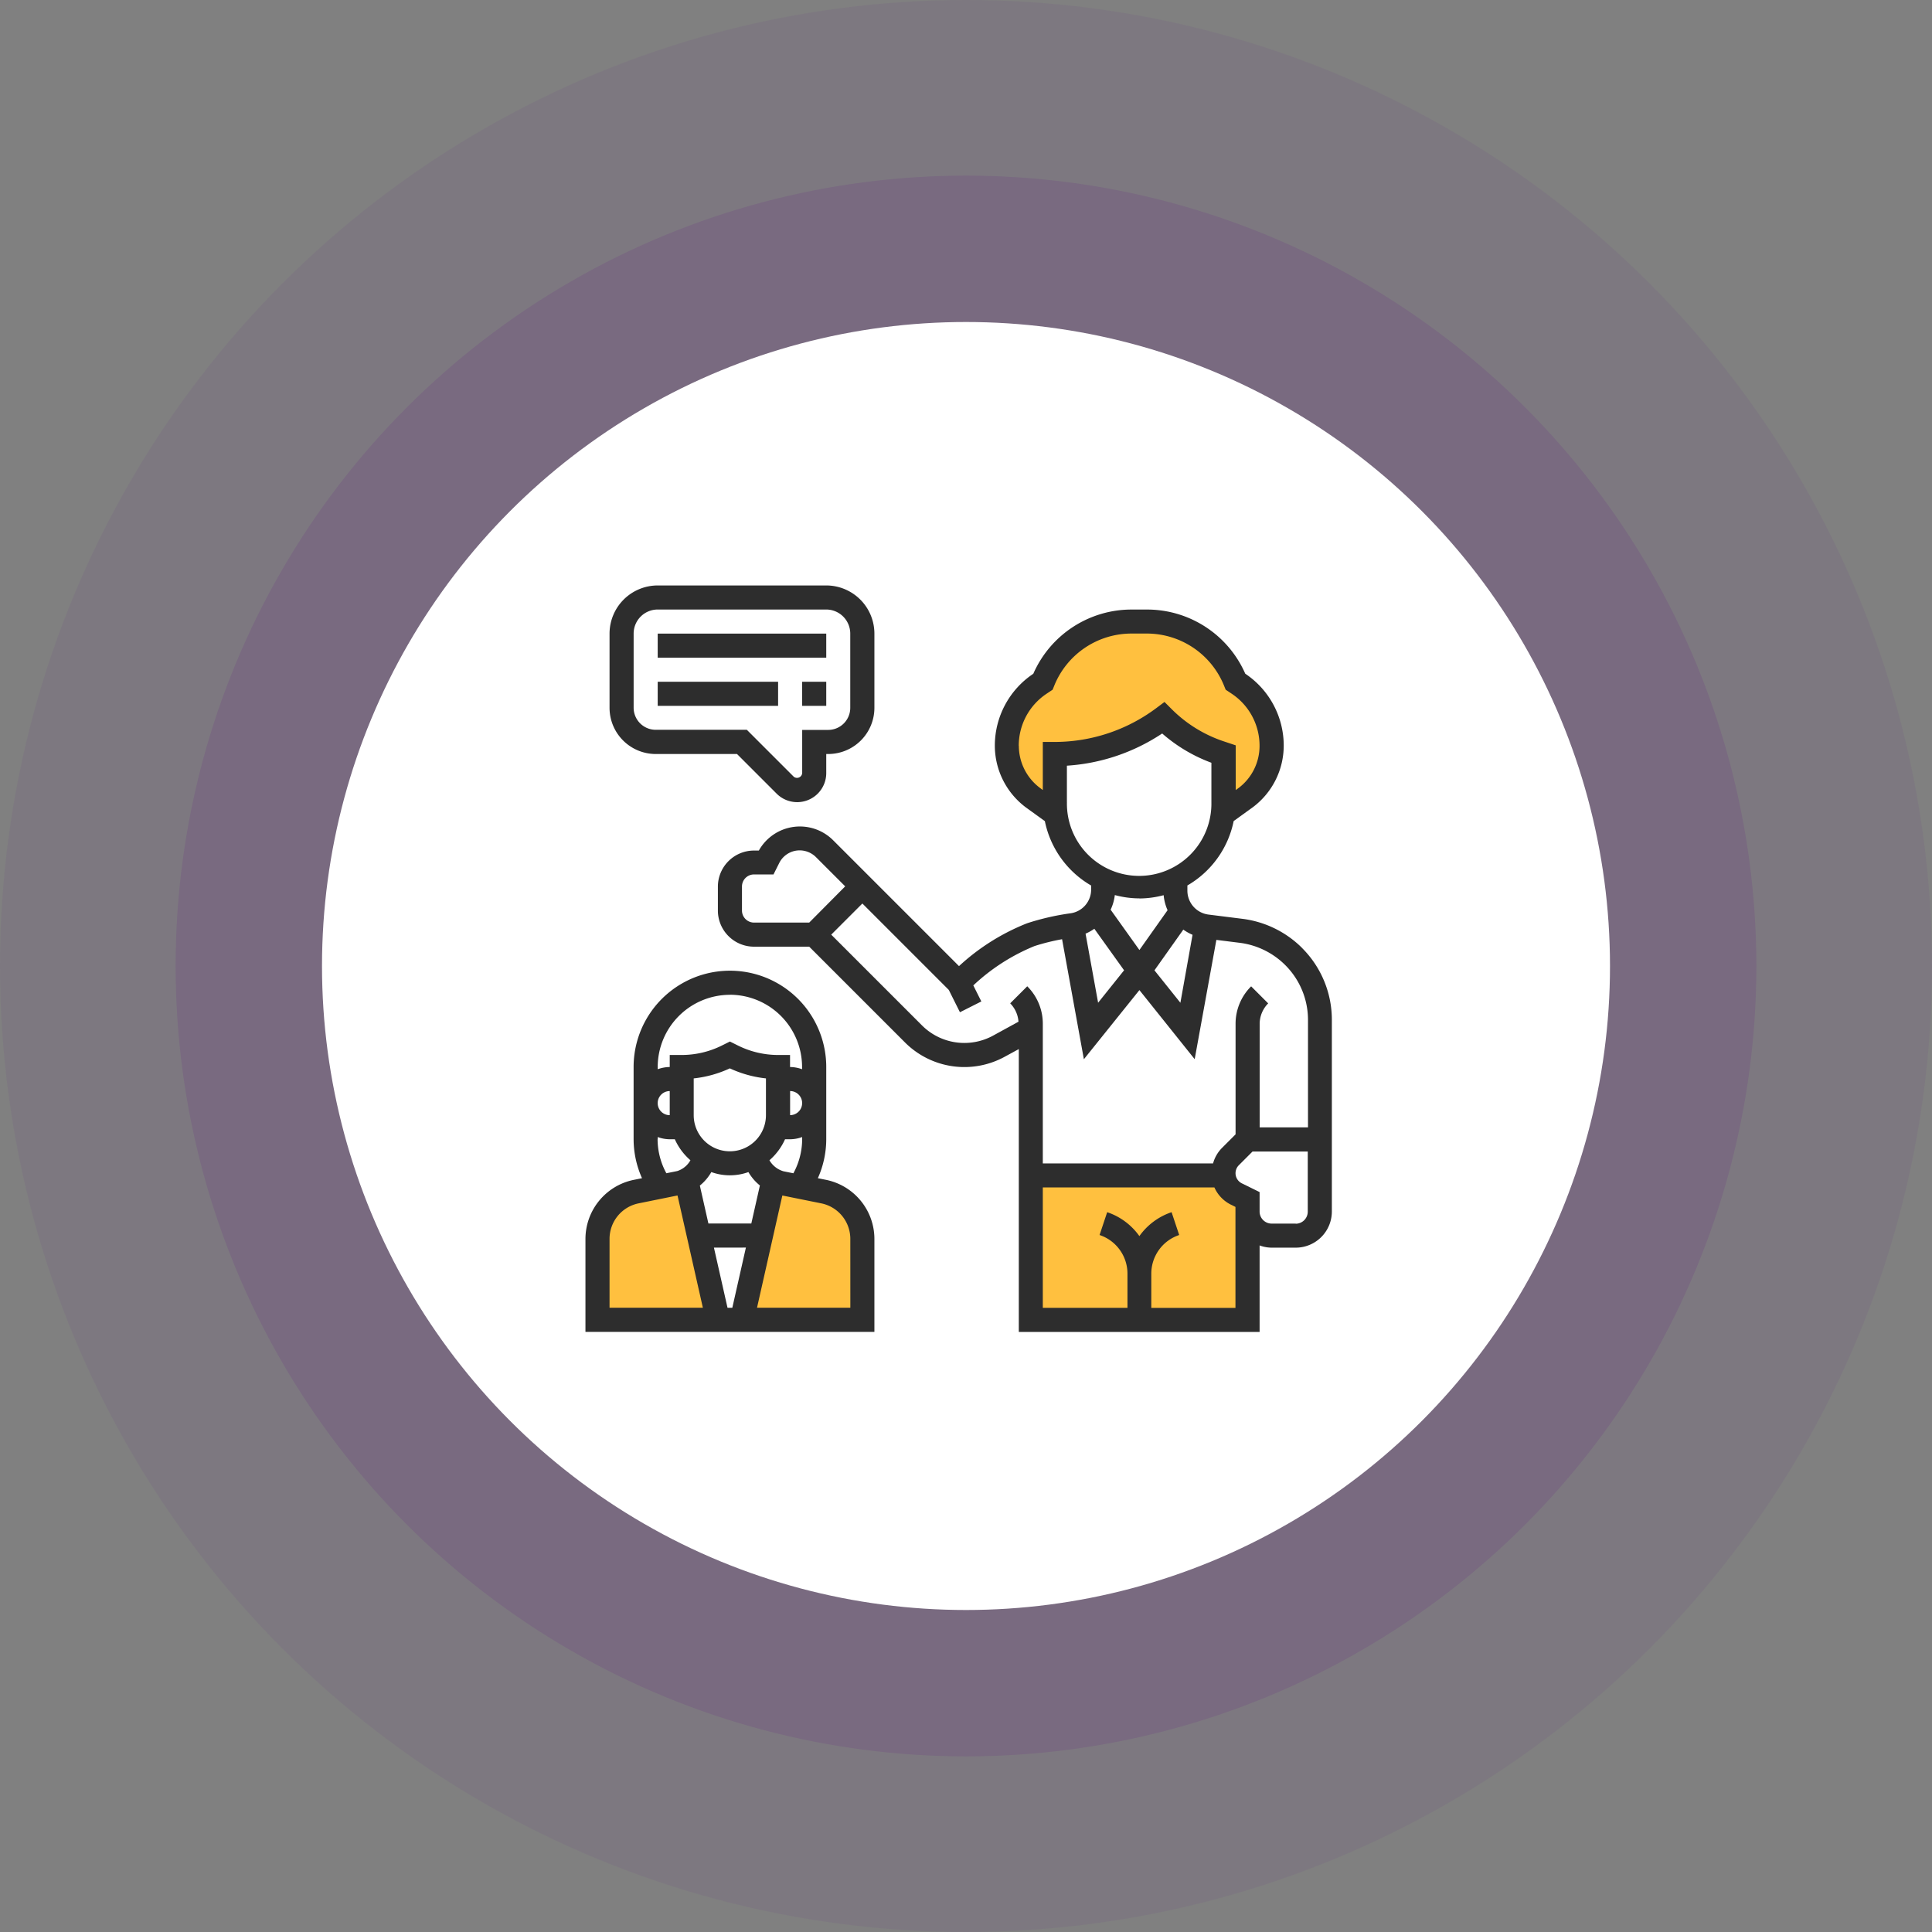 <svg xmlns="http://www.w3.org/2000/svg" width="66" height="66" viewBox="0 0 66 66"><rect x="0" y="0" width="66" height="66" fill="#808080" stroke="none"/><defs><style>.a,.b{fill:#621384;}.a{opacity:0.07;}.b{opacity:0.14;}.c{fill:#fff;}.d{fill:#ffc03f;}.e{fill:#2d2d2d;}</style></defs><g transform="translate(-18.667 -163.667)"><circle class="a" cx="33" cy="33" r="33" transform="translate(18.667 163.667)"/><circle class="b" cx="27" cy="27" r="27" transform="translate(24.667 169.667)"/><circle class="c" cx="22" cy="22" r="22" transform="translate(29.667 174.667)"/><g transform="translate(37.667 182.667)"><g transform="translate(1.411 1.411)"><g transform="translate(14.806 19.742)"><path class="d" d="M41.7,54.935H38V50h6.585a.8.8,0,0,0,.436.633l.383.189v4.113Z" transform="translate(-38 -50)"/></g><g transform="translate(7.403 9.871)"><path class="c" d="M27.4,30.861l-1.094.6a2.459,2.459,0,0,1-2.916-.42L20,27.645,21.645,26l3.29,3.29A7.784,7.784,0,0,1,27.4,27.645a7.987,7.987,0,0,1,1.4-.321l.658,3.611L31.1,28.879l1.645,2.056.65-3.57a.037.037,0,0,0,.021,0l1.164.144a3.074,3.074,0,0,1,2.69,3.048v4.076H34.806l-.588.588a.794.794,0,0,0-.234.563.525.525,0,0,0,0,.082H27.4Z" transform="translate(-20 -26)"/></g><g transform="translate(18.508 10.718)"><path class="c" d="M49.3,28.578l-.65,3.57L47,30.092l1.452-2.032a1.24,1.24,0,0,0,.843.518Z" transform="translate(-47 -28.06)"/></g><g transform="translate(16.205 10.698)"><path class="c" d="M42.235,28.01,43.7,30.062l-1.645,2.056L41.4,28.508a.037.037,0,0,1,.021,0A1.228,1.228,0,0,0,42.235,28.01Z" transform="translate(-41.4 -28.01)"/></g><g transform="translate(13.984 0.823)"><path class="d" d="M37.645,8.524v1.645a2.251,2.251,0,0,0,.033.411h0l-.79-.572A2.205,2.205,0,0,1,36,8.245a2.552,2.552,0,0,1,1.135-2.122l.1-.066A3.272,3.272,0,0,1,40.273,4h.5a3.28,3.28,0,0,1,3.039,2.056l.1.066a2.564,2.564,0,0,1,1.135,2.122,2.205,2.205,0,0,1-.884,1.764l-.79.572h0a2.251,2.251,0,0,0,.033-.411V8.524l-.132-.045A4.885,4.885,0,0,1,41.347,7.29a6.154,6.154,0,0,1-1.752.917,6.127,6.127,0,0,1-1.95.317Z" transform="translate(-36 -4)"/></g><g transform="translate(5.38 17.274)"><path class="c" d="M17.1,45.234a2.863,2.863,0,0,1-.5,1.62l-.658-.132a1.13,1.13,0,0,1-.23-.095,1.215,1.215,0,0,1-.633-.81v0a1.625,1.625,0,0,0,.736-.991h.465A.829.829,0,0,0,17.1,44Z" transform="translate(-15.08 -44)"/></g><g transform="translate(1.645 17.274)"><path class="c" d="M7.715,45.575a1.719,1.719,0,0,0,.308.239v0a1.232,1.232,0,0,1-.633.814,1.411,1.411,0,0,1-.23.09l-.658.132a2.863,2.863,0,0,1-.5-1.62V44a.829.829,0,0,0,.823.823h.465A1.677,1.677,0,0,0,7.715,45.575Z" transform="translate(-6 -44)"/></g><g transform="translate(1.645 13.161)"><path class="c" d="M11.758,36.879v1.234a.825.825,0,0,0-.823-.823h-.411v-.411a3.529,3.529,0,0,1-1.559-.366l-.086-.045-.086.045a3.529,3.529,0,0,1-1.559.366v.411H6.823A.825.825,0,0,0,6,38.113V36.879a2.879,2.879,0,1,1,5.758,0Z" transform="translate(-6 -34)"/></g><g transform="translate(0 19.906)"><path class="d" d="M5.035,50.4l.428,1.892.65,2.879H2V52.4a1.646,1.646,0,0,1,1.32-1.612l.827-.169L4.8,50.49a1.411,1.411,0,0,0,.23-.09Z" transform="translate(-2 -50.4)"/></g><g transform="translate(4.935 19.902)"><path class="d" d="M15.966,50.616l.827.169a1.646,1.646,0,0,1,1.32,1.612v2.768H14l.65-2.879.428-1.9a1.13,1.13,0,0,0,.23.095Z" transform="translate(-14 -50.39)"/></g><g transform="translate(3.463 21.798)"><path class="c" d="M12.542,55l-.65,2.879H11.07L10.42,55Z" transform="translate(-10.42 -55)"/></g><g transform="translate(3.035 19.088)"><path class="c" d="M11.724,48.414a1.215,1.215,0,0,0,.633.81l-.428,1.9H9.808L9.38,49.228a1.232,1.232,0,0,0,.633-.814v0a1.629,1.629,0,0,0,1.711,0Z" transform="translate(-9.38 -48.41)"/></g><g transform="translate(6.116 16.452)"><path class="c" d="M18.157,42.823a.829.829,0,0,1-.823.823H16.87a1.5,1.5,0,0,0,.053-.411V42h.411A.825.825,0,0,1,18.157,42.823Z" transform="translate(-16.87 -42)"/></g><g transform="translate(1.645 16.452)"><path class="c" d="M7.234,42v1.234a1.5,1.5,0,0,0,.053.411H6.823A.829.829,0,0,1,6,42.823.825.825,0,0,1,6.823,42Z" transform="translate(-6 -42)"/></g><g transform="translate(2.879 15.629)"><path class="c" d="M12.29,40.823v1.234a1.5,1.5,0,0,1-.053.411,1.625,1.625,0,0,1-.736.991,1.629,1.629,0,0,1-1.711,0,1.719,1.719,0,0,1-.308-.239,1.677,1.677,0,0,1-.428-.753A1.5,1.5,0,0,1,9,42.056V40.411a3.529,3.529,0,0,0,1.559-.366L10.645,40l.086.045a3.529,3.529,0,0,0,1.559.366Z" transform="translate(-9 -40)"/></g><g transform="translate(21.387 18.508)"><path class="c" d="M57.29,47v2.468a.825.825,0,0,1-.823.823h-.823a.825.825,0,0,1-.823-.823v-.411l-.382-.189A.8.8,0,0,1,54,48.234a.524.524,0,0,1,0-.082.794.794,0,0,1,.234-.563L54.823,47Z" transform="translate(-54 -47)"/></g><g transform="translate(4.524 8.226)"><path class="c" d="M17.524,23.645,15.879,25.29H13.823A.825.825,0,0,1,13,24.468v-.823a.825.825,0,0,1,.823-.823h.411l.082-.16a1.193,1.193,0,0,1,1.913-.313Z" transform="translate(-13 -22)"/></g><g transform="translate(17.04 9.591)"><path class="c" d="M46.132,25.324v.42a1.259,1.259,0,0,0,.218.7L44.9,28.479,43.43,26.426a1.228,1.228,0,0,0,.234-.724V25.32l1.234.28a2.828,2.828,0,0,0,1.234-.28Z" transform="translate(-43.43 -25.32)"/></g><g transform="translate(15.629 4.113)"><path class="c" d="M45.758,13.234v1.645a2.251,2.251,0,0,1-.033.411,2.859,2.859,0,0,1-1.612,2.188,2.828,2.828,0,0,1-1.234.28l-1.234-.28a2.857,2.857,0,0,1-1.612-2.188A2.251,2.251,0,0,1,40,14.879V13.234A6.179,6.179,0,0,0,43.7,12a4.885,4.885,0,0,0,1.925,1.189Z" transform="translate(-40 -12)"/></g><g transform="translate(0.823 0)"><path class="c" d="M12.226,3.234V5.772a1.166,1.166,0,0,1-1.164,1.164h-.481V8a.582.582,0,0,1-.991.411L8.113,6.935H5.164A1.166,1.166,0,0,1,4,5.772V3.234A1.232,1.232,0,0,1,5.234,2h5.758A1.232,1.232,0,0,1,12.226,3.234Z" transform="translate(-4 -2)"/></g></g><g transform="translate(1 1)"><path class="e" d="M31.955,14.559a3.5,3.5,0,0,0-2.031-.993l-1.164-.146a.824.824,0,0,1-.721-.816v-.178a3.3,3.3,0,0,0,1.581-2.2l.663-.479a2.631,2.631,0,0,0,1.047-2.095,2.954,2.954,0,0,0-1.314-2.46A3.663,3.663,0,0,0,26.648,3h-.505a3.663,3.663,0,0,0-3.368,2.194,2.953,2.953,0,0,0-1.314,2.46,2.635,2.635,0,0,0,1.053,2.1l.656.474a3.3,3.3,0,0,0,1.581,2.2v.135a.818.818,0,0,1-.694.812,8.5,8.5,0,0,0-1.493.342,7.459,7.459,0,0,0-2.327,1.464l-3.3-3.3-1-1a1.607,1.607,0,0,0-2.538.352h-.159A1.235,1.235,0,0,0,12,12.46v.823a1.235,1.235,0,0,0,1.234,1.234H15.12l3.273,3.273a2.869,2.869,0,0,0,3.4.49l.487-.265v9.664h8.226V24.723a1.22,1.22,0,0,0,.411.076h.823a1.235,1.235,0,0,0,1.234-1.234V17.023a3.461,3.461,0,0,0-1.02-2.463ZM27.9,13.934a1.643,1.643,0,0,0,.315.177L27.8,16.433l-.886-1.108Zm-5.622-6.28a2.134,2.134,0,0,1,.952-1.779l.205-.137.048-.118a2.846,2.846,0,0,1,2.655-1.8h.505a2.847,2.847,0,0,1,2.656,1.8l.048.118.205.137a2.132,2.132,0,0,1,.952,1.778A1.8,1.8,0,0,1,29.8,9.087l-.11.08V7.639L29.274,7.5a4.543,4.543,0,0,1-1.765-1.091l-.252-.252-.286.214a5.8,5.8,0,0,1-3.455,1.152H23.1V9.166L23,9.091a1.8,1.8,0,0,1-.719-1.437Zm1.645,1.926V8.334a6.639,6.639,0,0,0,3.255-1.1,5.38,5.38,0,0,0,1.681,1V9.581a2.468,2.468,0,1,1-4.935,0Zm2.468,3.29a3.287,3.287,0,0,0,.837-.112,1.63,1.63,0,0,0,.134.513L26.4,14.631l-.983-1.377a1.628,1.628,0,0,0,.143-.5,3.26,3.26,0,0,0,.841.113Zm-.515,2.454-.887,1.108-.429-2.36a1.613,1.613,0,0,0,.3-.167ZM12.823,13.282V12.46a.412.412,0,0,1,.411-.411H13.9l.195-.389a.78.78,0,0,1,.7-.433.792.792,0,0,1,.554.229l1,1L15.12,13.694H13.234a.412.412,0,0,1-.411-.411ZM21.4,17.556a2.047,2.047,0,0,1-2.428-.35l-3.1-3.1,1.064-1.064,2.952,2.952.381.763L21,16.388l-.274-.548a6.8,6.8,0,0,1,2.093-1.345,7.365,7.365,0,0,1,.939-.233l.745,4.1L26.4,16l1.888,2.36.741-4.075.8.1a2.675,2.675,0,0,1,1.551.759,2.644,2.644,0,0,1,.779,1.882v3.663H30.508V17.154a1,1,0,0,1,.291-.7l-.582-.582a1.8,1.8,0,0,0-.532,1.284v3.772l-.469.469a1.2,1.2,0,0,0-.3.524H23.1V17.154a1.8,1.8,0,0,0-.532-1.284l-.582.582a1,1,0,0,1,.283.628Zm8.284,9.3H26.806V25.688a1.391,1.391,0,0,1,.953-1.321l-.26-.78a2.212,2.212,0,0,0-1.1.817,2.213,2.213,0,0,0-1.1-.817l-.26.78a1.391,1.391,0,0,1,.953,1.321v1.167H23.1V22.742h5.862a1.2,1.2,0,0,0,.564.588l.155.077v3.447Zm2.056-2.879h-.823a.412.412,0,0,1-.411-.411V22.9l-.61-.3a.386.386,0,0,1-.1-.617l.469-.469h1.886v2.056a.412.412,0,0,1-.411.411Z" transform="translate(-7.476 -2.177)"/><path class="e" d="M9.222,40.145l-.283-.057a3.272,3.272,0,0,0,.287-1.33V36.29a3.29,3.29,0,0,0-6.581,0v2.468a3.271,3.271,0,0,0,.287,1.33l-.283.057A2.063,2.063,0,0,0,1,42.161v3.178h9.871V42.161A2.063,2.063,0,0,0,9.222,40.145Zm-1.456-.293a.819.819,0,0,1-.481-.377,2.06,2.06,0,0,0,.533-.717h.174a1.22,1.22,0,0,0,.411-.076v.076a2.449,2.449,0,0,1-.3,1.162Zm-.6-1.917a1.234,1.234,0,0,1-2.468,0V36.679a3.917,3.917,0,0,0,1.234-.343,3.928,3.928,0,0,0,1.234.343Zm-.5,3.7H5.2l-.292-1.295a1.648,1.648,0,0,0,.392-.461,1.876,1.876,0,0,0,1.267,0,1.639,1.639,0,0,0,.392.457Zm-.185.823-.464,2.056H5.853L5.389,42.46Zm1.51-5.347a.411.411,0,0,1,0,.823Zm-2.056-3.29A2.47,2.47,0,0,1,8.4,36.29v.076a1.22,1.22,0,0,0-.411-.076v-.411H7.581a3.09,3.09,0,0,1-1.375-.325l-.271-.135-.271.135a3.09,3.09,0,0,1-1.375.325H3.879v.411a1.22,1.22,0,0,0-.411.076V36.29A2.47,2.47,0,0,1,5.935,33.823ZM3.879,37.935a.411.411,0,0,1,0-.823Zm-.411.823v-.076a1.22,1.22,0,0,0,.411.076h.174a2.059,2.059,0,0,0,.533.717.79.79,0,0,1-.45.369l-.372.075a2.447,2.447,0,0,1-.3-1.161Zm-1.645,3.4a1.238,1.238,0,0,1,.99-1.21l1.332-.27.866,3.835H1.823Zm8.226,2.355H6.861l.865-3.834,1.332.269a1.238,1.238,0,0,1,.99,1.21Z" transform="translate(-1 -19.839)"/><path class="e" d="M7,5h5.758v.823H7Z" transform="translate(-4.532 -3.355)"/><path class="e" d="M7,9h4.113v.823H7Z" transform="translate(-4.532 -5.71)"/><path class="e" d="M19,9h.823v.823H19Z" transform="translate(-11.597 -5.71)"/><path class="e" d="M4.577,6.758H7.354L8.708,8.112a.993.993,0,0,0,1.695-.7V6.758h.068a1.579,1.579,0,0,0,1.577-1.577V2.645A1.647,1.647,0,0,0,10.4,1H4.645A1.647,1.647,0,0,0,3,2.645V5.181A1.579,1.579,0,0,0,4.577,6.758ZM3.823,2.645a.823.823,0,0,1,.823-.823H10.4a.823.823,0,0,1,.823.823V5.181a.755.755,0,0,1-.754.754H9.581V7.41a.177.177,0,0,1-.291.121l-1.6-1.6H4.577a.755.755,0,0,1-.754-.754Z" transform="translate(-2.177 -1)"/></g></g></g></svg>